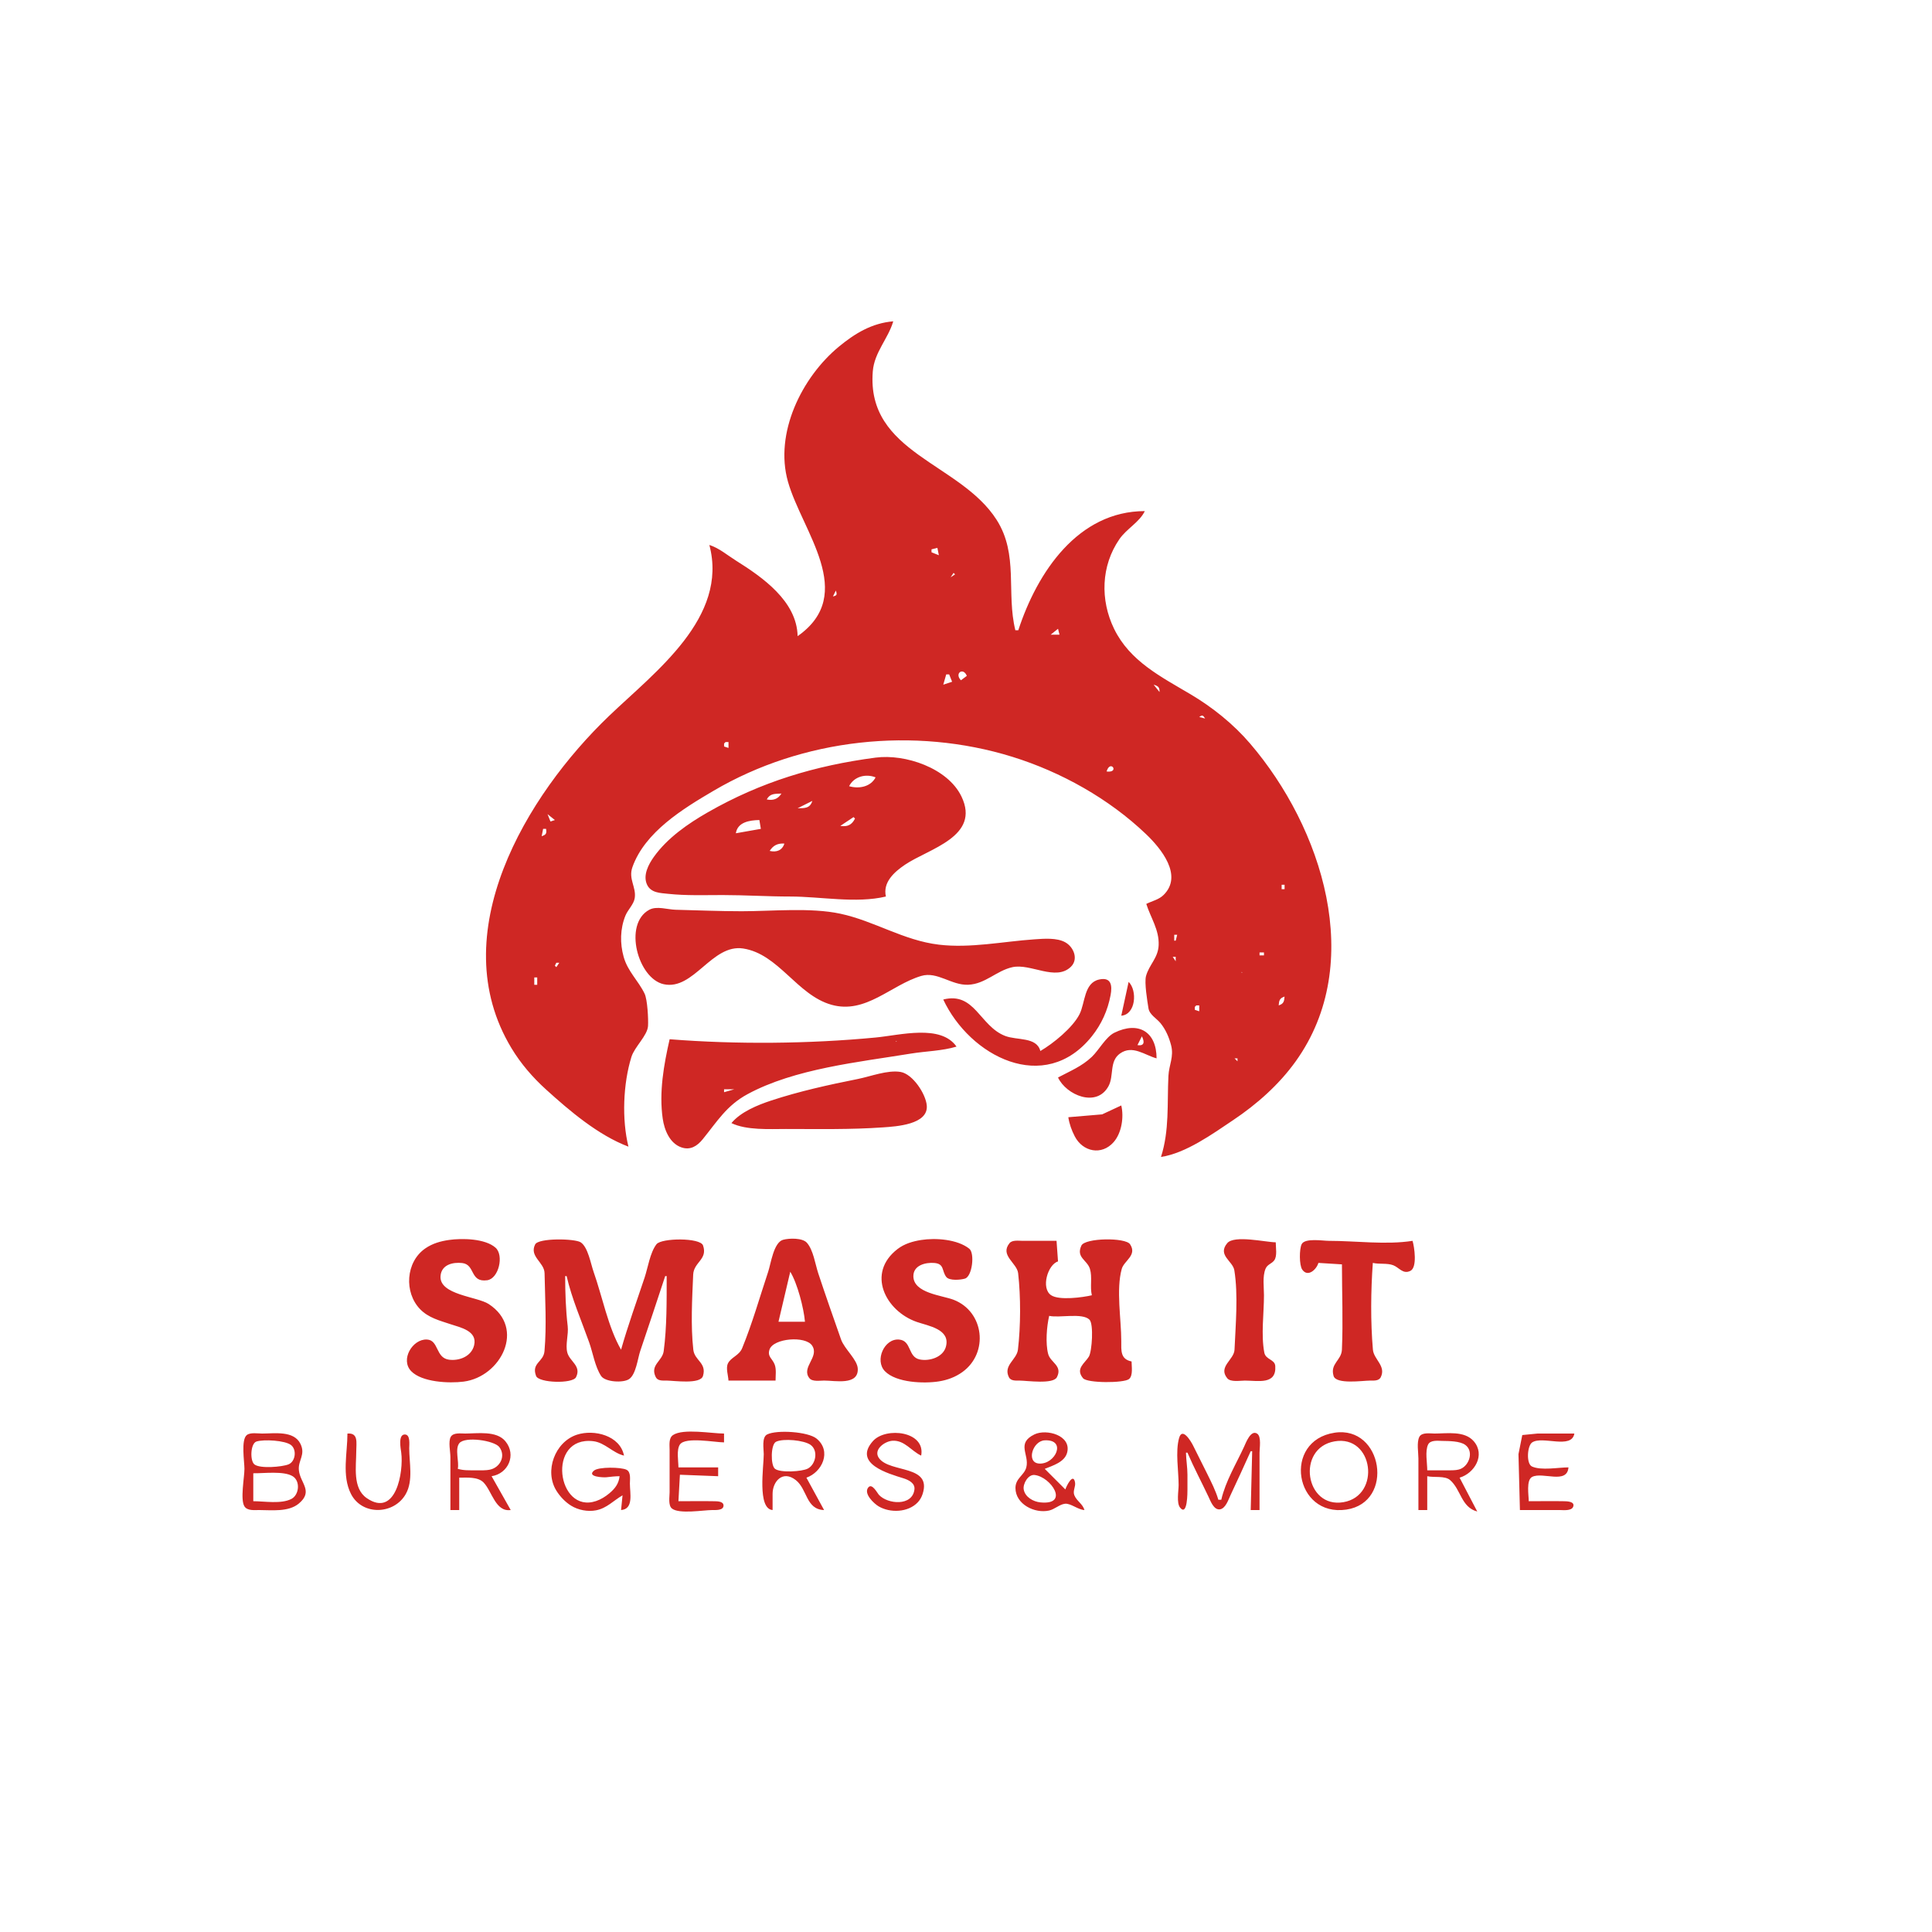 <?xml version="1.0" encoding="UTF-8" standalone="no"?>
<!-- Created with Inkscape (http://www.inkscape.org/) -->

<svg
   version="1.1"
   id="svg1"
   width="320"
   height="320"
   viewBox="0 0 320 320"
   xml:space="preserve"
   xmlns="http://www.w3.org/2000/svg"
   xmlns:svg="http://www.w3.org/2000/svg"><defs
     id="defs1" /><g
     id="g1"><path
       style="fill:#cf2724;stroke:none"
       d="m 132.112,105.369 c -0.124,-5.806 -5.819,-9.76 -10.234,-12.53 -1.424,-0.894 -2.772,-2.063 -4.386,-2.577 3.179,12.011 -8.924,20.964 -16.569,28.275 -13.769,13.166 -27.602,36.186 -16.216,55.059 1.559,2.585 3.509,4.844 5.738,6.864 3.923,3.553 8.623,7.558 13.645,9.462 -1.112,-4.513 -0.885,-10.428 0.494,-14.864 0.522,-1.678 2.649,-3.524 2.749,-5.117 0.071,-1.132 -0.093,-4.378 -0.568,-5.361 -1.044,-2.163 -2.786,-3.665 -3.467,-6.092 -0.627,-2.233 -0.588,-4.657 0.289,-6.823 0.398,-0.982 1.388,-1.873 1.546,-2.924 0.274,-1.814 -1.086,-3.144 -0.384,-5.117 2.077,-5.844 8.403,-9.689 13.475,-12.668 14.709,-8.64 33.206,-10.653 49.465,-5.601 8.092,2.515 15.994,6.942 22.132,12.805 2.478,2.367 6.157,6.84 2.92,10.061 -0.804,0.8 -1.897,1.001 -2.879,1.495 0.727,2.302 2.149,4.284 2.048,6.823 -0.085,2.141 -1.57,3.222 -2.092,5.117 -0.299,1.087 0.218,4.179 0.406,5.357 0.168,1.051 1.351,1.673 1.982,2.444 0.871,1.063 1.414,2.333 1.76,3.651 0.505,1.925 -0.348,3.251 -0.44,5.117 -0.224,4.572 0.185,8.953 -1.228,13.402 4.12,-0.618 8.541,-3.816 11.94,-6.092 3.945,-2.642 7.599,-5.875 10.373,-9.747 11.685,-16.305 4.342,-38.748 -7.554,-52.632 -2.777,-3.242 -6.222,-6.002 -9.886,-8.175 -4.881,-2.894 -10.033,-5.466 -12.644,-10.832 -2.319,-4.764 -2.176,-10.427 0.893,-14.864 1.18,-1.706 3.332,-2.813 4.197,-4.63 -11.034,0 -17.811,10.088 -20.955,19.737 h -0.487 c -1.531,-6.216 0.565,-12.52 -3.093,-18.275 -6.043,-9.504 -21.613,-11.017 -20.52,-24.61 0.254,-3.163 2.537,-5.389 3.389,-8.285 -3.528,0.288 -6.35,2 -9.016,4.203 -6.153,5.085 -10.696,14.339 -8.424,22.357 2.341,8.26 11.549,18.605 1.601,25.585 m 6.823,-41.424 -0.731,-0.487 0.731,0.487 m 16.326,26.803 0.244,1.218 -1.218,-0.487 v -0.487 l 0.975,-0.244 m 2.68,4.142 0.244,0.244 -0.731,0.487 0.487,-0.731 m -19.493,2.924 c 0.208,0.657 0.207,0.825 -0.487,0.975 l 0.487,-0.975 m 36.794,6.335 0.244,0.975 h -1.462 l 1.218,-0.975 m -15.107,7.797 -0.975,0.731 c -1.123,-1.146 0.375,-2.217 0.975,-0.731 m 14.62,-0.731 -0.731,0.731 0.731,-0.731 m -17.544,0.487 0.487,1.218 -1.462,0.487 0.487,-1.706 h 0.487 m 34.845,2.924 -0.975,-1.218 c 0.765,0.231 0.991,0.416 0.975,1.218 m -18.275,0.975 -0.244,0.244 0.244,-0.244 m 25.829,3.411 -0.975,-0.244 c 0.507,-0.4 0.629,-0.288 0.975,0.244 m -52.389,2.193 -0.731,-0.487 0.731,0.487 m 48.246,0.975 h -0.975 0.975 m -74.806,0.731 v 0.975 l -0.731,-0.244 v -0.487 l 0.244,-0.244 h 0.487 m 26.072,25.585 c -0.537,-2.344 1.356,-4.05 3.168,-5.273 3.949,-2.667 12.55,-4.637 9.348,-11.296 -2.269,-4.719 -9.326,-7.083 -14.222,-6.439 -10.021,1.32 -18.966,4.009 -27.778,9.051 -3.306,1.891 -6.704,4.249 -8.942,7.378 -0.9,1.258 -1.856,3.069 -1.132,4.619 0.641,1.371 2.195,1.374 3.495,1.513 2.989,0.32 6.009,0.203 9.016,0.203 3.732,0 7.463,0.244 11.209,0.244 5.05,0 10.889,1.178 15.838,0 m 36.55,-20.712 c 0.637,-2.096 2.231,0.292 0,0 m -38.256,0.975 c -0.824,1.584 -2.773,1.938 -4.386,1.462 0.806,-1.613 2.775,-2.108 4.386,-1.462 m -15.595,2.68 c -0.577,0.924 -1.389,1.19 -2.437,0.975 0.564,-1.023 1.362,-0.915 2.437,-0.975 m 5.117,1.218 c -0.377,1.242 -1.271,1.214 -2.437,1.218 l 2.437,-1.218 m -42.642,3.168 -0.731,0.244 -0.487,-1.218 1.218,0.975 m 49.465,-0.487 0.244,0.244 c -0.537,1.075 -1.26,1.392 -2.437,1.218 l 2.193,-1.462 m -15.595,0.487 0.244,1.462 -4.142,0.731 c 0.294,-1.861 2.271,-2.158 3.899,-2.193 m -35.332,1.462 c 0.12,0.764 0.009,0.975 -0.731,1.218 l 0.244,-1.218 h 0.487 m 29.484,0 0.487,0.731 -0.487,-0.731 m 9.99,2.437 c -0.367,1.144 -1.312,1.478 -2.437,1.218 0.592,-0.937 1.335,-1.284 2.437,-1.218 m 82.847,6.823 v 0.731 h -0.487 v -0.731 h 0.487 m 0,1.218 -0.244,0.244 0.244,-0.244 m -105.242,2.931 c -4.332,2.359 -1.866,11.4 2.414,12.325 4.962,1.073 7.967,-6.718 13.158,-5.916 5.878,0.908 8.909,7.709 14.62,9.318 5.68,1.601 9.845,-3.279 14.864,-4.774 2.674,-0.797 5,1.584 7.797,1.458 2.844,-0.128 4.65,-2.322 7.31,-2.911 3.017,-0.668 7.183,2.381 9.691,-0.071 1.274,-1.246 0.476,-3.249 -0.924,-4.041 -1.409,-0.796 -3.553,-0.606 -5.113,-0.5 -5.198,0.356 -10.619,1.508 -15.838,0.883 -5.876,-0.703 -10.693,-3.927 -16.326,-5.128 -4.939,-1.053 -11.263,-0.407 -16.326,-0.407 -3.663,0 -7.304,-0.158 -10.965,-0.247 -1.33,-0.033 -3.116,-0.669 -4.363,0.01 m 87.454,4.136 -0.244,0.975 h -0.244 v -0.975 h 0.487 m 14.376,2.924 v 0.487 h -0.731 v -0.487 h 0.731 m -14.62,0.731 v 0.731 l -0.487,-0.731 h 0.487 m -102.097,0.975 -0.487,0.731 -0.244,-0.244 0.244,-0.487 h 0.487 m 113.062,1.543 0.081,0.081 c -0.12,0.04 -0.27,-0.081 -0.081,-0.081 m -116.717,0.893 v 1.218 h -0.487 v -1.218 h 0.487 m 83.335,12.183 c -0.629,-2.381 -3.864,-1.727 -5.848,-2.502 -4.213,-1.646 -5.009,-7.346 -10.234,-6.026 4.383,9.377 16.76,15.904 24.61,6.092 1.601,-2.001 2.632,-4.299 3.105,-6.823 0.29,-1.546 0.141,-3.023 -1.886,-2.583 -2.543,0.552 -2.304,3.858 -3.26,5.751 -1.127,2.232 -4.369,4.862 -6.487,6.092 m 14.62,-11.452 -1.218,5.604 c 2.409,-0.186 2.687,-4.166 1.218,-5.604 m 25.829,2.437 c -0.064,0.831 -0.165,1.194 -0.975,1.462 0.064,-0.831 0.165,-1.194 0.975,-1.462 m -14.133,1.462 v 0.975 l -0.731,-0.244 v -0.487 l 0.244,-0.244 h 0.487 m -23.392,11.94 c 1.359,2.907 6.387,5.059 8.361,1.439 0.935,-1.715 0.098,-4.12 1.899,-5.404 2.08,-1.484 4.099,0.267 6.066,0.797 -0.003,-4.406 -3.001,-6.207 -6.987,-4.248 -1.43,0.702 -2.568,2.884 -3.734,3.995 -1.664,1.585 -3.619,2.363 -5.604,3.421 m -12.183,-6.823 -0.731,-0.731 0.731,0.731 m -52.145,0.487 c -0.97,4.241 -1.775,8.786 -1.145,13.158 0.27,1.874 1.165,4.094 3.095,4.755 1.476,0.505 2.602,-0.206 3.529,-1.347 2.403,-2.959 3.956,-5.594 7.436,-7.475 7.821,-4.227 18.376,-5.294 27.047,-6.714 2.467,-0.404 5.169,-0.434 7.554,-1.158 -2.607,-3.742 -9.342,-1.89 -13.402,-1.503 -11.061,1.053 -23.033,1.16 -34.114,0.285 m 78.217,-0.487 c 0.458,0.902 0.449,1.642 -0.731,1.462 l 0.731,-1.462 m -40.693,0.812 c 0.188,0 0.039,0.121 -0.081,0.081 l 0.081,-0.081 m 56.531,2.843 v 0.487 l -0.487,-0.487 h 0.487 m -83.822,10.721 c 2.514,1.21 6.266,0.975 9.016,0.975 5.402,0 10.678,0.113 16.082,-0.265 2.164,-0.152 7.545,-0.456 7.259,-3.633 -0.174,-1.938 -2.334,-5.207 -4.335,-5.548 -2.139,-0.365 -4.963,0.741 -7.066,1.162 -4.834,0.967 -9.689,2.03 -14.376,3.575 -2.247,0.74 -5.046,1.881 -6.579,3.735 m 0.487,-5.604 -1.706,0.487 v -0.487 h 1.706 m 55.313,4.63 c 0.165,1.101 0.552,2.176 1.066,3.167 1.334,2.572 4.455,3.208 6.433,0.965 1.346,-1.526 1.727,-4.151 1.273,-6.081 l -3.168,1.476 -5.604,0.473 M 74.362,205.377 c -1.404,0.202 -2.709,0.574 -3.895,1.383 -3.286,2.243 -3.578,7.32 -0.865,10.101 1.372,1.407 3.198,1.861 5.004,2.463 1.656,0.552 4.494,1.105 3.924,3.493 -0.439,1.838 -2.448,2.621 -4.168,2.39 -2.243,-0.301 -1.66,-3.253 -3.659,-3.341 -2.38,-0.105 -4.439,3.336 -2.599,5.241 1.789,1.851 6.315,2.04 8.695,1.731 6.165,-0.801 10.31,-8.836 4.142,-12.852 -1.911,-1.244 -8.196,-1.508 -7.975,-4.621 0.134,-1.889 2.019,-2.345 3.588,-2.167 2.209,0.251 1.228,3.251 4.14,2.851 1.916,-0.263 2.8,-4.131 1.388,-5.387 -1.73,-1.539 -5.574,-1.593 -7.72,-1.285 m 46.297,23.288 h 7.797 c 0,-0.835 0.155,-1.865 -0.146,-2.659 -0.375,-0.988 -1.249,-1.303 -0.854,-2.479 0.633,-1.884 5.957,-2.316 7.057,-0.655 1.253,1.891 -1.875,3.598 -0.447,5.402 0.487,0.614 1.747,0.391 2.43,0.391 1.844,1.2e-4 5.685,0.839 5.58,-1.946 -0.058,-1.541 -2.21,-3.259 -2.777,-4.877 -1.28,-3.65 -2.565,-7.291 -3.778,-10.965 -0.494,-1.498 -0.81,-3.841 -1.877,-5.04 -0.736,-0.827 -2.946,-0.768 -3.945,-0.487 -1.56,0.438 -2.014,3.937 -2.463,5.283 -1.405,4.215 -2.625,8.556 -4.313,12.671 -0.508,1.239 -1.873,1.5 -2.362,2.539 -0.366,0.778 0.06,1.991 0.096,2.822 m 31.921,-23.285 c -1.383,0.218 -2.774,0.623 -3.898,1.485 -5.244,4.016 -1.995,10.296 3.167,12.088 1.925,0.668 5.61,1.194 4.824,4.108 -0.469,1.741 -2.729,2.437 -4.335,2.109 -1.997,-0.407 -1.316,-3.112 -3.414,-3.297 -2.459,-0.217 -4.079,3.454 -2.358,5.235 1.865,1.93 6.477,2.082 8.938,1.695 1.406,-0.221 2.737,-0.711 3.898,-1.547 4.405,-3.169 3.619,-10.022 -1.462,-11.975 -1.911,-0.735 -6.655,-1.091 -6.655,-3.914 0,-1.823 2.05,-2.303 3.486,-2.179 1.672,0.145 1.196,1.297 1.956,2.307 0.505,0.67 2.384,0.503 3.106,0.281 1.205,-0.37 1.651,-4.204 0.709,-4.954 -1.969,-1.566 -5.581,-1.816 -7.964,-1.441 m -58.968,5.985 h 0.244 c 0.857,3.739 2.446,7.357 3.73,10.965 0.624,1.752 0.958,4.002 1.976,5.568 0.664,1.022 3.67,1.192 4.65,0.517 1.135,-0.782 1.415,-3.384 1.827,-4.623 1.381,-4.144 2.791,-8.275 4.142,-12.427 h 0.244 c 0,4.051 0.043,8.408 -0.492,12.426 -0.222,1.666 -2.321,2.281 -1.31,4.31 0.326,0.655 1.187,0.56 1.803,0.565 1.218,0.008 5.59,0.663 6.014,-0.767 0.649,-2.186 -1.397,-2.533 -1.602,-4.35 -0.447,-3.972 -0.195,-8.432 -0.022,-12.427 0.091,-2.093 2.443,-2.511 1.633,-4.837 -0.459,-1.318 -6.895,-1.253 -7.709,-0.202 -1.067,1.377 -1.422,3.882 -1.97,5.527 -1.322,3.967 -2.757,7.916 -3.899,11.94 -2.145,-3.716 -3.112,-8.838 -4.554,-12.914 -0.461,-1.301 -0.919,-4.068 -2.126,-4.867 -0.963,-0.637 -6.995,-0.749 -7.548,0.343 -1.022,2.015 1.523,2.951 1.558,4.768 0.08,4.228 0.359,8.702 -0.013,12.913 -0.16,1.818 -2.208,1.946 -1.392,4.107 0.443,1.175 6.067,1.327 6.62,0.202 0.924,-1.879 -1.063,-2.604 -1.449,-4.075 -0.351,-1.338 0.23,-2.975 0.065,-4.376 -0.318,-2.697 -0.417,-5.568 -0.418,-8.285 m 80.167,6.579 c 1.629,0.388 5.496,-0.549 6.676,0.634 0.716,0.718 0.42,5.26 -0.103,6.122 -0.672,1.106 -2.281,1.991 -0.965,3.575 0.693,0.835 6.769,0.823 7.613,0.14 0.702,-0.568 0.425,-2.121 0.425,-2.917 -1.873,-0.382 -1.706,-1.802 -1.706,-3.411 0,-3.587 -0.874,-8.463 0.077,-11.914 0.379,-1.373 2.601,-2.255 1.378,-4.09 -0.767,-1.15 -7.463,-1.058 -8.06,0.222 -0.927,1.986 0.96,2.373 1.417,3.865 0.419,1.372 -0.024,2.94 0.315,4.364 -1.497,0.356 -5.409,0.885 -6.745,-0.007 -1.737,-1.159 -0.55,-5.089 1.141,-5.598 l -0.244,-3.411 h -5.604 c -0.644,3e-4 -1.724,-0.18 -2.187,0.391 -1.639,2.022 1.237,3.27 1.43,4.971 0.443,3.91 0.428,8.753 -0.032,12.66 -0.198,1.677 -2.468,2.596 -1.5,4.562 0.323,0.656 1.189,0.56 1.802,0.565 1.209,0.008 5.535,0.651 6.154,-0.565 0.973,-1.91 -1.065,-2.411 -1.447,-3.835 -0.47,-1.748 -0.249,-4.58 0.166,-6.322 m 37.525,-12.183 c -1.651,-0.005 -6.876,-1.251 -8.038,0.147 -1.659,1.996 0.929,2.946 1.179,4.487 0.66,4.067 0.211,9.033 0.031,13.153 -0.073,1.68 -2.761,2.811 -1.208,4.727 0.556,0.685 2.142,0.391 2.918,0.391 2.208,0 5.252,0.74 5.04,-2.41 -0.076,-1.128 -1.589,-1.032 -1.816,-2.224 -0.564,-2.96 -0.056,-6.484 -0.056,-9.498 0,-1.362 -0.266,-3.082 0.252,-4.372 0.304,-0.758 1.009,-0.82 1.448,-1.409 0.526,-0.705 0.25,-2.157 0.25,-2.992 m 7.066,3.411 3.899,0.244 c 0,4.696 0.2,9.441 -0.005,14.133 -0.077,1.777 -1.988,2.301 -1.38,4.35 0.425,1.43 4.796,0.775 6.014,0.767 0.613,-0.004 1.48,0.091 1.802,-0.565 0.913,-1.856 -1.158,-2.935 -1.301,-4.553 -0.404,-4.589 -0.349,-9.784 -0.014,-14.375 1.08,0.257 2.369,-0.003 3.386,0.39 0.975,0.376 1.613,1.548 2.844,0.925 1.164,-0.589 0.647,-3.964 0.349,-4.97 -4.362,0.694 -9.446,0 -13.889,0 -1.001,0 -3.956,-0.506 -4.483,0.565 -0.392,0.797 -0.412,3.465 0.103,4.202 0.953,1.362 2.399,-0.094 2.674,-1.112 m -87.477,1.462 c 1.186,1.941 2.238,6.018 2.437,8.285 h -4.386 l 1.949,-8.285 m -73.344,26.803 c -3.5e-4,3.214 -0.952,6.964 0.579,9.989 1.845,3.645 7.164,3.47 9.099,9.4e-4 1.237,-2.217 0.556,-5.155 0.555,-7.554 -2.7e-4,-0.589 0.229,-2.282 -0.731,-2.282 -1.154,0 -0.675,2.371 -0.591,3.013 0.411,3.13 -0.862,10.874 -5.722,7.521 -2.378,-1.641 -1.728,-5.276 -1.728,-7.765 0,-1.401 0.388,-3.066 -1.462,-2.924 m 45.566,10.234 -0.244,2.437 c 2.12,-0.165 1.463,-2.784 1.462,-4.386 -3.1e-4,-0.701 0.205,-1.911 -0.565,-2.29 -0.895,-0.44 -4.587,-0.506 -5.375,0.139 -1.29,1.056 1.595,1.159 2.041,1.106 0.739,-0.087 1.447,-0.168 2.193,-0.174 -0.138,1.238 -0.754,2.047 -1.707,2.844 -0.646,0.54 -1.391,1.002 -2.192,1.272 -6.473,2.186 -8.241,-10.801 -0.487,-9.918 1.959,0.223 3.246,1.951 5.117,2.391 -0.646,-3.331 -4.943,-4.395 -7.797,-3.464 -3.655,1.192 -5.448,6.043 -3.379,9.312 0.598,0.945 1.451,1.847 2.404,2.438 1.191,0.739 2.772,1.038 4.142,0.775 1.778,-0.341 2.877,-1.611 4.386,-2.482 m 49.465,-6.579 c 0.757,-4.048 -5.857,-4.791 -7.985,-2.414 -3.375,3.769 2.622,5.411 5.061,6.177 0.834,0.262 1.934,0.787 1.808,1.842 -0.34,2.825 -4.417,2.447 -5.855,0.922 -0.318,-0.337 -1.159,-2.036 -1.794,-1.249 -0.823,1.02 0.953,2.671 1.708,3.12 1.91,1.137 4.894,1.027 6.486,-0.653 0.38,-0.4 0.648,-0.886 0.816,-1.41 1.544,-4.817 -5.345,-3.448 -7.201,-5.874 -1.079,-1.411 0.896,-2.849 2.223,-2.923 1.977,-0.111 3.106,1.708 4.733,2.462 m 27.047,9.016 c -0.307,-1.046 -1.273,-1.474 -1.674,-2.44 -0.307,-0.739 0.245,-1.415 0.109,-2.152 -0.313,-1.687 -1.466,0.714 -1.603,1.181 l -3.411,-3.411 c 1.324,-0.543 3.291,-1.11 3.705,-2.684 0.755,-2.876 -3.437,-3.979 -5.409,-3.025 -3.066,1.483 -0.818,3.332 -1.347,5.443 -0.336,1.343 -1.801,1.804 -1.801,3.433 0,2.702 3.206,4.278 5.583,3.733 0.905,-0.208 1.73,-1.017 2.611,-1.12 0.945,-0.111 2.142,0.985 3.237,1.042 m 16.813,-9.503 h 0.244 c 1.059,2.47 2.34,4.878 3.489,7.31 0.332,0.702 0.868,2.193 1.859,2.079 0.961,-0.11 1.423,-1.586 1.771,-2.323 1.144,-2.421 2.255,-4.871 3.358,-7.31 h 0.244 l -0.244,9.747 h 1.462 v -9.503 c 0,-0.746 0.337,-2.661 -0.39,-3.147 -1.059,-0.709 -1.883,1.54 -2.175,2.172 -1.32,2.861 -3.055,5.68 -3.771,8.772 h -0.487 c -0.433,-1.502 -1.2,-2.983 -1.89,-4.386 l -1.461,-2.924 -0.852,-1.706 c -0.337,-0.666 -1.771,-3.089 -2.299,-1.203 -0.635,2.267 -0.077,5.427 -0.077,7.782 0,0.94 -0.38,2.978 0.249,3.747 1.236,1.511 1.213,-2.609 1.213,-3.016 v -2.437 c -0.002,-1.23 -0.218,-2.429 -0.244,-3.655 m 24.61,-3.304 c -8.664,1.323 -6.636,14.003 1.949,12.734 8.058,-1.191 6.046,-13.954 -1.949,-12.734 m -180.167,0.387 c -0.989,0.783 -0.391,4.425 -0.391,5.598 0,1.41 -0.727,5.103 0.01,6.23 0.485,0.741 1.669,0.592 2.426,0.593 2.071,0.003 4.855,0.354 6.566,-1.071 2.469,-2.056 0.23,-3.397 0.015,-5.518 -0.167,-1.646 1.151,-2.553 0.262,-4.373 -1.091,-2.233 -4.292,-1.709 -6.355,-1.709 -0.709,0 -1.937,-0.222 -2.533,0.25 m 33.723,12.42 h 1.462 v -5.361 c 1.251,8.3e-4 3.08,-0.178 4.028,0.796 1.413,1.453 1.96,4.913 4.501,4.565 l -3.168,-5.604 c 2.737,-0.412 4.167,-3.518 2.279,-5.796 -1.479,-1.785 -4.622,-1.271 -6.665,-1.27 -0.714,3.3e-4 -1.976,-0.199 -2.389,0.565 -0.421,0.779 -0.048,2.452 -0.048,3.334 v 8.772 m 37.769,-1.462 0.244,-4.386 6.335,0.244 v -1.462 h -6.579 c 0,-1.034 -0.359,-2.907 0.25,-3.793 0.903,-1.311 5.801,-0.349 7.303,-0.349 v -1.462 c -2.03,0 -6.752,-0.883 -8.451,0.25 -0.744,0.497 -0.564,1.662 -0.565,2.43 v 7.066 c 0,0.726 -0.261,2.157 0.391,2.674 1.202,0.952 5.168,0.261 6.676,0.25 0.533,-0.004 1.849,0.097 1.865,-0.731 0.015,-0.757 -1.127,-0.721 -1.621,-0.73 -1.948,-0.037 -3.9,-0.001 -5.848,-0.001 m 15.595,1.462 v -2.68 c 9.2e-4,-2.046 1.665,-3.978 3.832,-2.29 1.952,1.521 1.666,4.871 4.696,4.97 l -2.924,-5.361 c 2.613,-0.913 4.226,-4.388 1.679,-6.474 -1.4,-1.146 -6.55,-1.492 -8.181,-0.689 -0.932,0.459 -0.565,2.419 -0.565,3.264 0,2.053 -1.1,9.06 1.462,9.259 m 106.97,0 h 1.462 v -5.604 c 1.088,0.259 2.913,-0.112 3.777,0.634 1.823,1.574 1.832,4.509 4.507,5.214 l -2.924,-5.604 c 2.485,-0.738 4.312,-3.772 2.335,-6.046 -1.528,-1.756 -4.405,-1.265 -6.477,-1.264 -0.74,5e-5 -2.131,-0.252 -2.533,0.565 -0.456,0.927 -0.147,2.565 -0.147,3.578 v 8.528 m 16.813,0 h 6.579 c 0.605,-0.001 1.998,0.188 2.254,-0.579 0.285,-0.854 -1.036,-0.873 -1.523,-0.882 -1.948,-0.037 -3.9,-0.001 -5.848,-0.001 0,-0.96 -0.457,-3.508 0.565,-4.029 1.736,-0.885 5.791,1.29 6.014,-1.575 -1.67,0 -4.521,0.555 -6.046,-0.147 -0.976,-0.449 -0.794,-3.437 0.032,-3.989 1.709,-1.141 6.543,1.202 6.989,-1.469 h -6.092 l -2.533,0.25 -0.631,3.161 0.24,9.259 M 173.048,238.563 c 3.691,-0.162 1.761,4.024 -0.942,3.847 -2.176,-0.143 -1.091,-3.758 0.942,-3.847 m -130.57,0.198 c 1.192,-0.387 4.743,-0.197 5.734,0.591 0.983,0.781 0.718,2.733 -0.424,3.194 -1.049,0.424 -4.731,0.749 -5.653,0.001 -0.759,-0.616 -0.654,-3.463 0.343,-3.786 m 33.346,4.524 c 0.256,-1.177 -0.517,-3.27 0.25,-4.239 0.935,-1.18 5.806,-0.46 6.635,0.64 1.109,1.47 0.116,3.366 -1.525,3.725 -0.792,0.173 -1.632,0.118 -2.437,0.118 -1.003,6e-5 -1.958,0.042 -2.924,-0.244 m 52.71,-4.483 c 1.205,-0.593 4.666,-0.263 5.734,0.521 1.299,0.953 0.861,3.212 -0.462,3.918 -0.946,0.505 -4.569,0.732 -5.447,0.037 -0.74,-0.586 -0.714,-4.039 0.174,-4.476 m 92.516,-0.067 c 6.462,-1.123 7.737,9.002 1.462,10.074 -6.351,1.085 -7.838,-8.966 -1.462,-10.074 m 15.351,4.793 c 0,-1.183 -0.395,-3.212 0.147,-4.28 0.384,-0.756 1.589,-0.605 2.29,-0.589 1.095,0.025 2.954,-4.8e-4 3.863,0.665 1.409,1.031 0.7,3.296 -0.705,3.94 -0.536,0.246 -1.117,0.257 -1.695,0.265 -1.299,0.018 -2.6,9.3e-4 -3.899,9.3e-4 m -194.447,5.117 v -4.63 c 1.726,0.035 5.028,-0.424 6.524,0.494 1.303,0.8 1.076,3.085 -0.202,3.753 -1.7,0.887 -4.454,0.383 -6.321,0.383 m 129.398,-4.343 c 2.732,0.297 5.868,5.031 0.965,4.538 -1.183,-0.119 -2.533,-0.876 -2.758,-2.144 -0.163,-0.917 0.727,-2.51 1.793,-2.394 z"
       id="path9" /></g></svg>
